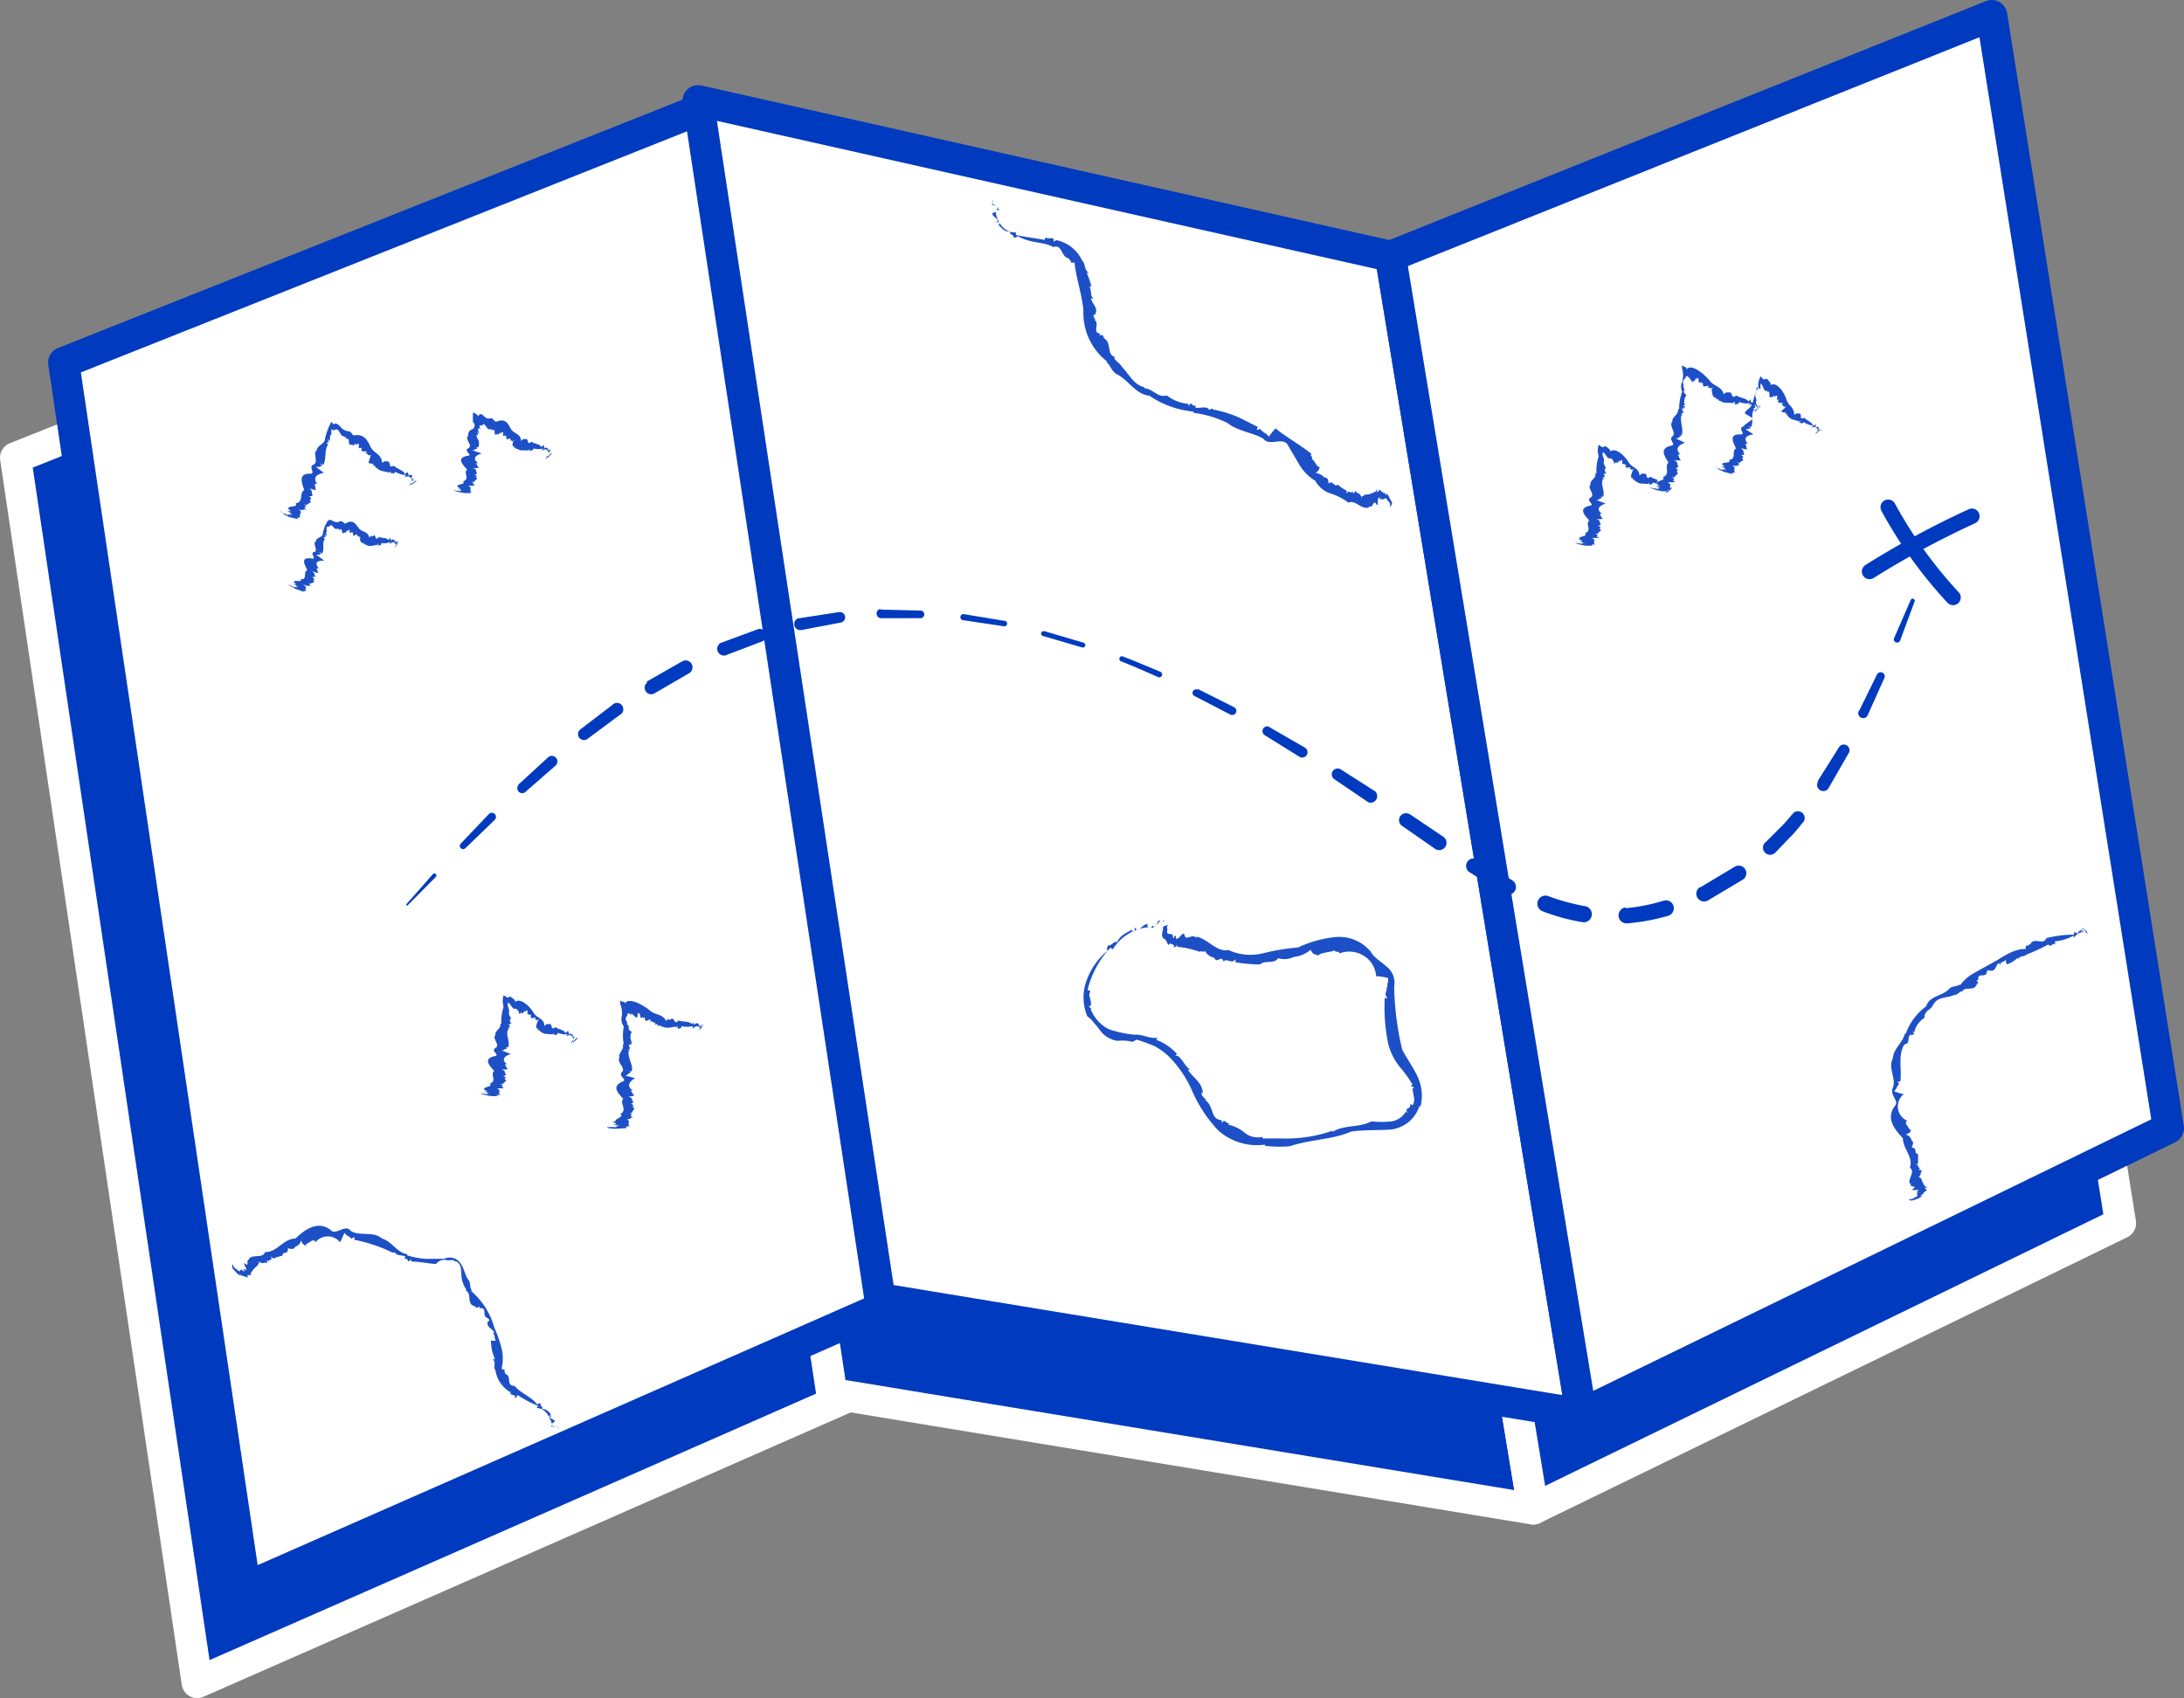 <svg xmlns="http://www.w3.org/2000/svg" viewBox="0 0 106.68 82.96"><rect x="0" y="0" width="106.68" height="82.96" fill="#808080" stroke="none"/><defs><style>.cls-1,.cls-6{fill:#003abf;}.cls-1{stroke:#fff;}.cls-1,.cls-2,.cls-3,.cls-7{stroke-linecap:round;stroke-linejoin:round;}.cls-1,.cls-2{stroke-width:1.52px;}.cls-2,.cls-3,.cls-5{fill:#fff;}.cls-2,.cls-3,.cls-7{stroke:#003abf;}.cls-4{fill:#1d50c6;}.cls-7{fill:none;stroke-width:0.75px;}</style></defs><title>carte</title><g id="Calque_2" data-name="Calque 2"><g id="Calque_2-2" data-name="Calque 2"><polygon class="cls-1" points="0.76 22.36 32.36 9.79 41.24 68.31 9.63 82.2 0.76 22.36"/><polygon class="cls-1" points="31.75 9.56 65.58 17.16 74.89 73.72 40.63 68.08 31.75 9.56"/><polygon class="cls-1" points="65.58 17.16 94.94 5.41 103.58 59.76 74.89 73.72 65.58 17.16"/><polygon class="cls-2" points="3.11 17.71 34.71 5.14 43.58 63.66 11.98 77.56 3.11 17.71"/><polygon class="cls-2" points="34.1 4.92 67.92 12.52 77.24 69.08 42.98 63.44 34.1 4.92"/><polygon class="cls-2" points="67.92 12.52 97.29 0.76 105.92 55.12 77.24 69.08 67.92 12.52"/><path class="cls-3" d="M20,23.52"/><polygon class="cls-4" points="20.31 23.52 20.33 23.49 20.25 23.56 20.31 23.52"/><path class="cls-4" d="M20.1,23.64l0,.05.23-.19C20.38,23.37,20,23.74,20.1,23.64Z"/><path class="cls-4" d="M20.11,23.61c0-.06-.07,0-.1.07S20,23.73,20.11,23.61Z"/><path class="cls-4" d="M18.88,22.6h0Z"/><path class="cls-4" d="M18.25,22.68l-.08.08c.19-.1.12.11.24.1l0,0c.13.17.39.16.6.23l0,0s.09-.07.09-.05l0,0c-.09.17.17,0,.1.12a.36.36,0,0,0,.11-.11,1.15,1.15,0,0,0,.52.16.51.51,0,0,1-.09.11c.3-.13.33.06.41.19.06-.05,0-.07.11-.12s-.19.09-.13,0l.05-.05c0-.06-.13.14-.09,0s.07-.07.07-.08-.07-.12-.24,0c.1-.13,0-.05,0-.18-.06,0-.06,0-.13.09-.11-.22-.39-.25-.55-.42-.29.16-.14-.2-.3-.21l0,0c-.08,0-.15,0-.16,0l-.12.07c0-.41-.4-.47-.55-.76s-.28-.67-.81-.58l0,0c-.12,0-.09-.15-.25-.2l0,0a.56.56,0,0,1-.42-.22c-.11-.11-.25-.23-.32-.11l-.13-.13a3.35,3.35,0,0,0-.3.8l0,0c0,.3-.39.33-.4.58-.23.14.11.59-.17.71s.16.46-.18.44c-.56,0-.4.42-.27.8-.27.15,0,.58-.42.65.15.21-.36.1-.36.25l.07,0c-.23-.06.25.24-.08.11h0c-.17-.06.35.24.15.16l.08,0s-.09,0-.13,0,.14.08.09.07c-.32-.16,0,.1-.33-.08,0,0-.15,0-.21-.12s0,0,.11.12a2.16,2.16,0,0,0,.43.21l-.12-.07.15.06s.21.05.29.06h0c-.13-.09,0-.07,0-.08l.07,0c.14.06-.25-.18,0,0a.42.42,0,0,1,.06-.27c-.08-.06,0-.06-.14-.13.21.08.29,0,.29,0l0,0c.28.09-.21-.17.12-.06-.22-.12.11,0-.14-.19l.14.06c0-.07.16-.11.21-.17-.17-.15.15-.09-.09-.27.08,0,.22,0,.14-.12l0,0c0-.07,0-.15-.11-.28a.56.56,0,0,0,.32.08c-.1-.1,0-.16-.1-.28.12.05,0-.08.15,0-.25-.34,0-.49.32-.55h0l-.39-.29,0,0s.17,0,.16,0l.05,0c-.06-.07.17,0,.06-.1l0,0-.05-.06c.06,0,.14.07.12.08.2-.26.05-.71.25-1l0,0-.07-.11.05,0c.12,0,0-.12,0-.16l.1.09c-.11-.16.17.16-.07-.16l.09.11c0-.17,0-.28.07-.26a1.46,1.46,0,0,1,0-.25c0-.1.11.16.18-.05v.08c.16-.17.24.24.36.28s.13.05.2.1l-.05.06c.31-.14,0,.4.36.24l-.08.08c.13-.11,0,.1.21-.12l0,.08c.33-.22,0,.25.27.14l-.05,0c.06,0,.11,0,.09,0l0,0c-.11.27.17.12.24.19l-.1.09c.14-.08.11.09.21.08l0,0,.08,0L18,22.6C18.05,22.66,18.18,22.63,18.25,22.68Z"/><path class="cls-4" d="M19,23.15h0S19,23.15,19,23.15Z"/><path class="cls-4" d="M14.56,25.31h0Z"/><polygon class="cls-4" points="26.93 22.17 26.95 22.14 26.88 22.22 26.93 22.17"/><path class="cls-4" d="M26.74,22.33l0,.06.2-.22C27,22,26.69,22.42,26.74,22.33Z"/><path class="cls-4" d="M26.75,22.3c0-.07-.06,0-.09.08S26.67,22.42,26.75,22.3Z"/><path class="cls-4" d="M25.68,21.63h0Z"/><path class="cls-4" d="M25.14,21.83l-.07.09c.16-.13.11.08.21,0l0,0c.11.13.34.06.52.09l0,0s.08-.08.08-.07l0,0c-.08.17.15,0,.09.09a.45.45,0,0,0,.1-.12.84.84,0,0,0,.45,0l-.07.12c.26-.18.29,0,.36.09a1.31,1.31,0,0,1,.09-.13c0-.1-.16.12-.11,0l0-.06c0-.05-.11.15-.08.06a.69.69,0,0,1,.06-.08c-.06,0-.07-.09-.21,0,.08-.14,0,0,0-.18,0,0,0,0-.12.11-.1-.17-.34-.15-.48-.26-.25.21-.12-.16-.27-.13l0,0c-.07,0-.13,0-.14,0l-.1.09c0-.36-.35-.34-.49-.58s-.25-.55-.71-.36l0,0c-.12,0-.16-.17-.27-.17v0c-.15.05-.24,0-.34-.1s-.22-.16-.26,0a2,2,0,0,0-.27-.19,3,3,0,0,0,0,.55l0-.07A.22.22,0,0,1,23,21a.3.3,0,0,0-.13.28c-.19.21.26.47,0,.62s.29.34-.05.37c-.52.11-.26.39,0,.67-.21.16.17.46-.21.58.2.14-.32.13-.27.25h.08c-.24,0,.3.15,0,.1h0c-.18,0,.4.14.19.1l.09,0s-.1,0-.14,0,.16,0,.1,0c-.35-.08.06.07-.33,0,0,0-.16,0-.23-.06s0,0,.14.08a2.71,2.71,0,0,0,.47.1l-.13,0,.16,0s.21,0,.3,0h0c-.15-.05-.05-.05,0-.06H23c.15,0-.29-.1,0,0a.28.28,0,0,1,0-.22c-.1,0,0-.05-.17-.08.22,0,.29,0,.28,0h0c.29,0-.25-.1.1-.06-.24-.06.09,0-.19-.13l.15,0c0-.06.12-.12.15-.17-.2-.09.12-.09-.16-.2.07,0,.2,0,.1-.12h0c0-.06,0-.13-.18-.2a.67.67,0,0,0,.33,0c-.12-.06-.07-.13-.17-.21.13,0,0-.06.14,0-.33-.23-.16-.39.15-.49h0L23.06,22h0s.16,0,.13-.06l.06,0c-.08,0,.16,0,0-.09h.05l-.07,0c.06,0,.16,0,.13,0a.5.5,0,0,0,0-.38c-.06-.06-.1-.18-.07-.23l.05.05-.09-.12.05.06c.1.07,0-.13,0-.15l.1.14c-.13-.23.18.25-.09-.21l.09.16c-.06-.15-.06-.25,0-.26l.06.08c-.1-.47.08,0,.1-.29v.09c.09-.21.22.17.31.18s.1,0,.15,0l0,.07c.27-.19,0,.36.31.14l-.07.09c.11-.13,0,.09.18-.16l0,.08c.28-.27,0,.23.23.07l0,.05c.05,0,.1,0,.08,0l0,0c-.09.27.15.07.21.13l-.08.1c.12-.1.1.06.18,0l0,0,.07-.06-.07.1C25,21.85,25.07,21.8,25.14,21.83Z"/><path class="cls-4" d="M25.78,22.1h0Z"/><path class="cls-4" d="M23,24.1h0Z"/><polygon class="cls-4" points="19.45 26.5 19.47 26.46 19.42 26.55 19.45 26.5"/><path class="cls-4" d="M19.3,26.69l0,.06.16-.25C19.49,26.34,19.27,26.79,19.3,26.69Z"/><path class="cls-4" d="M19.31,26.65c0-.07,0,.06-.07.1S19.25,26.79,19.31,26.65Z"/><path class="cls-4" d="M18.25,26.23h0Z"/><path class="cls-4" d="M17.78,26.53l-.05.1c.13-.15.11.05.2,0l0,0c.12.1.32,0,.49,0l0,0s.06-.09.06-.08l0,.05c-.05.18.13-.07.09.07a.5.5,0,0,0,.07-.14.75.75,0,0,0,.42-.05.71.71,0,0,1-.05.13c.22-.23.26-.07.34,0a1.45,1.45,0,0,1,.07-.15c0-.1-.14.15-.1,0l0-.07c0-.05-.09.17-.06.07a.76.76,0,0,1,0-.09c-.06,0-.07-.07-.19.07.06-.15,0,0,0-.18a.54.54,0,0,0-.09.13c-.11-.15-.33-.08-.47-.16-.21.25-.13-.13-.26-.07v0c-.06.06-.12.07-.13,0l-.08.11c-.08-.34-.36-.26-.51-.46s-.29-.48-.69-.21a.16.16,0,0,1,0-.05c-.09,0-.09-.1-.22-.09v0a.32.32,0,0,1-.34,0c-.1-.05-.22-.11-.26,0L16,25.46a1.73,1.73,0,0,0-.23.59l0,0c0,.23-.34.19-.33.39-.21.08.14.48-.1.53s.19.38-.14.31c-.52-.06-.34.26-.19.58-.24.08.05.46-.34.44.15.18-.33,0-.32.14l.07,0c-.22-.09.25.23-.07.07h0c-.16-.07.35.24.16.15l.08,0s-.09,0-.13,0,.14.08.09.07c-.32-.17,0,.09-.31-.11,0,0-.15-.06-.21-.13s0,0,.11.11a3,3,0,0,0,.42.23l-.11-.07.15.07s.2.07.28.1h0c-.13-.09,0-.06,0-.06l.07,0c.14.07-.25-.18,0,0a.24.24,0,0,1,0-.2c-.08-.06,0,0-.14-.12.2.09.27.08.28.06l0,0c.27.11-.21-.17.11,0-.21-.13.1,0-.15-.17l.13.07s.14-.06.18-.1c-.17-.14.14,0-.11-.22.07,0,.2,0,.12-.07l0,0c0-.05,0-.11-.12-.23a.73.73,0,0,0,.31.11c-.1-.09,0-.13-.12-.23.12.06,0-.06.14,0-.26-.3-.06-.39.26-.38h0l-.39-.29,0,0s.16,0,.14,0l.05,0c-.06-.06.16,0,0-.07l0,0-.05-.05c.06,0,.14.08.12.08.17-.17,0-.54.16-.73l0,0-.07-.09.05,0c.13,0,0-.1,0-.13l.1.08c-.12-.14.18.14-.08-.13l.09.1c-.06-.13,0-.21,0-.19a.82.82,0,0,1,0-.23c0-.05.1.1.13-.09v.08c.1-.21.22.12.31.11s.11,0,.16,0l0,.07c.22-.24.07.34.3.07l-.05.1c.09-.15,0,.08.15-.19l0,.09c.23-.32,0,.22.22,0l0,.06s.09-.07.07,0l0,0c-.05.28.15,0,.21.08l-.06.11c.1-.12.1,0,.17,0l0,.05.06-.07-.05.11C17.62,26.59,17.72,26.51,17.78,26.53Z"/><path class="cls-4" d="M18.39,26.67h0S18.39,26.67,18.39,26.67Z"/><path class="cls-4" d="M14.78,28.92h0Z"/><polyline class="cls-5" points="23.75 53.53 24.76 49.02 27.76 51.27"/><polygon class="cls-4" points="28.16 50.74 28.18 50.71 28.11 50.78 28.16 50.74"/><path class="cls-4" d="M28,50.88l0,.06.21-.21C28.23,50.58,27.91,51,28,50.88Z"/><path class="cls-4" d="M28,50.85c0-.06-.06,0-.09.08S27.89,51,28,50.85Z"/><path class="cls-4" d="M26.86,50.1h0Z"/><path class="cls-4" d="M26.29,50.26l-.07.09c.17-.12.11.09.22.06l0,0c.12.14.36.09.55.13l0,0s.08-.08.08-.06l0,0c-.08.17.16,0,.09.1a.42.42,0,0,0,.1-.12.92.92,0,0,0,.47.07l-.08.11c.27-.17.3,0,.37.12.05-.06,0-.07.1-.13s-.17.11-.12,0l0-.06c0-.05-.12.15-.08.06a.65.65,0,0,1,.06-.08c-.06,0-.07-.1-.22,0,.09-.14,0,0,0-.18-.05,0-.05,0-.12.11-.1-.18-.35-.18-.51-.3-.26.2-.13-.17-.28-.15l0,0c-.08,0-.14,0-.15,0l-.11.09c0-.37-.37-.38-.51-.62a1.77,1.77,0,0,0-.35-.42c-.18-.15-.41-.27-.57-.13,0,0,0-.06,0-.07s-.2-.21-.28-.19v0c-.07.11-.17,0-.28-.07a.92.92,0,0,0,0,.56,2.27,2.27,0,0,0-.11.84l-.06,0c.08.23-.28.33-.23.55-.18.16.26.48,0,.63s.28.36-.06.4c-.52.13-.27.42,0,.72-.22.18.17.49-.22.62.2.15-.32.15-.28.27h.08c-.24,0,.3.16,0,.11h0c-.18,0,.4.14.19.11l.09,0s-.1,0-.14,0,.16,0,.1,0c-.35-.08.06.08-.33,0,0,0-.16,0-.23-.06s0,0,.14.08a2.53,2.53,0,0,0,.47.1l-.13,0,.16,0s.21,0,.3,0h0c-.15-.05-.05-.05,0-.06h.07c.15,0-.29-.1,0,0a.31.31,0,0,1,0-.24c-.1,0,0-.06-.17-.08.22,0,.29,0,.28,0h0c.29,0-.25-.11.1-.07-.24-.06.09-.05-.19-.14l.15,0c0-.07.13-.12.15-.18-.2-.1.12-.1-.16-.21.07,0,.21-.05.1-.13h0c0-.06,0-.13-.18-.21a.63.63,0,0,0,.33,0c-.12-.07-.07-.13-.17-.22.13,0,0-.06.14,0-.33-.24-.16-.41.16-.52h0l-.45-.17h0s.16,0,.14-.07l.06,0c-.08,0,.16,0,0-.09h.05l-.06,0c.06,0,.16,0,.13,0,.12-.25-.14-.6,0-.87l.06,0-.09-.08.06,0c.12,0,0-.16,0-.18l.12,0c-.16-.09.22.07-.12-.1l.12.06c-.1-.11-.07-.22,0-.22-.24-.44,0-.16-.16-.63l0,.1a.94.94,0,0,1,0-.26c.08,0,.22.29.29.3s.07,0,.12,0v.1c0-.17.09,0,.12.06s0,.18.14,0l0,.1c.08-.15,0,.09.15-.18l0,.09c.28-.28,0,.23.24.09l0,.05c.05,0,.1,0,.08,0l0,0c-.1.27.16.08.22.14l-.09.1c.13-.1.1.06.19,0l0,0,.07-.05-.07.1C26.11,50.28,26.23,50.23,26.29,50.26Z"/><path class="cls-4" d="M27,50.59h0Z"/><path class="cls-4" d="M24.32,53.56h0Z"/><polyline class="cls-5" points="77.24 26.64 78.25 22.14 81.25 24.39"/><polygon class="cls-4" points="81.65 23.85 81.67 23.82 81.6 23.89 81.65 23.85"/><path class="cls-4" d="M81.45,24l0,.06.21-.21C81.71,23.69,81.4,24.09,81.45,24Z"/><path class="cls-4" d="M81.46,24c0-.06-.06,0-.09.08S81.38,24.09,81.46,24Z"/><path class="cls-4" d="M80.34,23.21h0Z"/><path class="cls-4" d="M79.78,23.37l-.07.09c.17-.12.11.09.22.06l0,0c.12.14.36.09.55.13l0,0s.08-.08.08-.06l0,0c-.08.17.16,0,.09.1a.42.42,0,0,0,.1-.12.92.92,0,0,0,.47.07l-.08.11c.27-.17.3,0,.37.12.05-.06,0-.07.1-.13s-.17.11-.12,0l0-.06c0-.05-.12.15-.08.06a.65.65,0,0,1,.06-.08c-.06,0-.07-.1-.22,0,.09-.14,0,0,0-.18-.05,0-.05,0-.12.11-.1-.18-.35-.18-.51-.3-.26.2-.13-.17-.28-.15l0,0c-.08,0-.14,0-.15,0l-.11.09c0-.37-.37-.38-.51-.62a1.78,1.78,0,0,0-.35-.42c-.18-.15-.41-.27-.57-.13,0,0,0-.06,0-.07s-.2-.21-.28-.19v0c-.07.11-.17,0-.28-.07a.92.92,0,0,0,0,.56,2.27,2.27,0,0,0-.11.84l-.06,0c.08.23-.28.33-.23.55-.18.16.26.48,0,.63s.28.36-.06.4c-.52.13-.27.42,0,.72-.22.18.17.49-.22.62.2.15-.32.15-.28.27h.08c-.24,0,.3.16,0,.11h0c-.18,0,.4.14.19.11l.08,0s-.1,0-.14,0,.16,0,.1,0c-.35-.08.06.08-.33,0,0,0-.16,0-.23-.06s0,0,.14.08a2.54,2.54,0,0,0,.47.1l-.13,0,.16,0s.21,0,.3,0h0c-.15-.05-.05-.05,0-.06h.07c.15,0-.29-.1,0,0a.31.31,0,0,1,0-.24c-.1,0,0-.06-.17-.08.22,0,.29,0,.28,0h0c.29,0-.25-.11.1-.07-.24-.06.09-.05-.19-.14l.15,0c0-.07.13-.12.15-.18-.2-.1.12-.1-.16-.21.07,0,.21-.05.1-.13h0c0-.06,0-.13-.18-.21a.63.63,0,0,0,.33,0c-.12-.07-.07-.13-.17-.22.13,0,0-.06.14,0-.33-.24-.16-.41.16-.52h0l-.45-.17h0s.16,0,.14-.07l.06,0c-.08,0,.16,0,0-.09h.05l-.06,0c.06,0,.16,0,.13,0,.12-.25-.14-.6,0-.87l.06,0-.09-.08.06,0c.12,0,0-.16,0-.18l.12,0c-.16-.09.22.07-.12-.1l.12.06c-.1-.11-.07-.22,0-.22-.24-.44,0-.16-.16-.63l0,.1a.94.94,0,0,1,0-.26c.08,0,.22.29.29.3s.07,0,.12,0v.1c0-.17.09,0,.12.06s0,.18.14,0l0,.1c.08-.15,0,.09.15-.18l0,.09c.28-.28,0,.23.24.09l0,.05c.05,0,.1,0,.08,0l0,0c-.1.27.16.08.22.14l-.09.1c.13-.1.1.06.19,0l0,0,.07-.05-.07.1C79.59,23.39,79.71,23.34,79.78,23.37Z"/><path class="cls-4" d="M80.44,23.7h0Z"/><path class="cls-4" d="M77.81,26.67h0Z"/><polyline class="cls-5" points="84.1 22.85 86.02 18.65 88.49 21.47"/><polygon class="cls-4" points="88.99 21.03 89.02 21 88.93 21.07 88.99 21.03"/><path class="cls-4" d="M88.78,21.13l0,0L89,21C89.09,20.89,88.7,21.22,88.78,21.13Z"/><path class="cls-4" d="M88.79,21.1c0-.06-.07,0-.1.06S88.68,21.21,88.79,21.1Z"/><path class="cls-4" d="M87.85,20.13h0Z"/><path class="cls-4" d="M87.26,20.18l-.09.07c.19-.08.09.11.2.1l0,0c.08.16.33.16.51.24l0,0s.09-.06.09,0l-.05,0c-.11.15.16,0,.07.12a.42.42,0,0,0,.12-.09.92.92,0,0,0,.45.17l-.1.1c.3-.11.3.07.34.19.06,0,.05-.06.12-.11s-.19.07-.11,0l.06,0c0-.05-.15.12-.09,0a.64.64,0,0,1,.08-.07c-.06,0,0-.11-.22,0,.12-.12,0,0,.07-.17a.46.46,0,0,0-.14.08c-.06-.2-.31-.25-.43-.4-.3.14-.09-.19-.24-.21l0,0c-.08,0-.14,0-.14,0l-.12.06c0-.37-.28-.44-.37-.72a1.77,1.77,0,0,0-.25-.49c-.15-.19-.35-.35-.53-.24,0,0,0-.06,0-.07s-.15-.25-.23-.24v0c-.09.09-.17,0-.26-.12a.92.92,0,0,0-.11.55,2.27,2.27,0,0,0-.28.8l-.05,0c0,.25-.34.27-.33.49-.21.12.16.52-.1.62s.2.41-.14.38c-.54,0-.35.36-.19.69-.25.13.06.51-.35.56.16.19-.34.08-.33.21l.07,0c-.23-.06.26.22-.07.1h0c-.17-.05.36.22.16.14l.08,0s-.09,0-.13,0,.14.07.09.06c-.33-.15,0,.09-.32-.08,0,0-.15,0-.22-.11s0,0,.12.11a2.54,2.54,0,0,0,.44.2l-.12-.06.16.06s.21.05.29.06h0c-.14-.08,0-.06,0-.07l.07,0c.14.06-.26-.16,0,0a.31.31,0,0,1,0-.24c-.09-.05,0-.05-.15-.12.21.07.29,0,.29,0l0,0c.28.08-.22-.16.11,0-.22-.11.1,0-.15-.17l.14.06c0-.06.15-.1.18-.15-.18-.14.14-.07-.11-.24.07,0,.21,0,.12-.1l0,0c0-.06,0-.13-.13-.25a.63.63,0,0,0,.32.07c-.11-.09,0-.14-.12-.25.12,0,0-.07.15,0-.27-.3-.07-.43.26-.48h0l-.4-.26,0,0s.17,0,.15,0l.05,0c-.07-.06.17,0,0-.09l0,0-.06-.05c.06,0,.14.07.12.07.17-.22,0-.62.15-.86l.05,0-.08-.09.05,0c.13,0,0-.17,0-.18l.11.07c-.14-.12.2.11-.09-.12l.1.08c-.07-.13,0-.23,0-.22-.14-.48,0-.15,0-.65L86,19a.94.94,0,0,1,0-.26c.07,0,.16.33.22.35s.07,0,.11,0l0,.1c.07-.15.1,0,.1.09s0,.19.12.08l-.07.09c.11-.13,0,.09.18-.15l0,.09c.33-.21,0,.23.21.13l-.06,0c.06,0,.11,0,.08,0l0,0c-.15.24.14.11.19.19l-.1.08c.14-.07.09.08.18.08l0,0,.08,0L87,20.1C87.08,20.16,87.2,20.14,87.26,20.18Z"/><path class="cls-4" d="M87.85,20.64h0Z"/><path class="cls-4" d="M84.66,23h0Z"/><polyline class="cls-5" points="30.04 55.13 30.46 49.36 34.1 50.7"/><polygon class="cls-4" points="34.33 50.08 34.34 50.04 34.29 50.13 34.33 50.08"/><path class="cls-4" d="M34.17,50.27l0,.07.15-.26C34.34,49.91,34.15,50.38,34.17,50.27Z"/><path class="cls-4" d="M34.17,50.23c0-.07,0,.06-.07.1S34.12,50.38,34.17,50.23Z"/><path class="cls-4" d="M32.68,49.76h0Z"/><path class="cls-4" d="M32.14,50.06l0,.1c.14-.16.15.06.26,0l0,0c.18.11.42,0,.64,0l0,.05s.06-.1.06-.08a.17.17,0,0,1,0,.06c0,.19.16-.07.13.08a.37.37,0,0,0,.06-.14,1.13,1.13,0,0,0,.54,0,.52.52,0,0,1,0,.13c.23-.23.33-.07.44,0,0-.07,0-.08.06-.15s-.14.15-.13,0l0-.07c0-.06-.07.18-.07.07a.56.56,0,0,1,0-.1c-.07,0-.11-.08-.23.07,0-.16-.06,0,0-.18,0,.05,0,0-.09.13-.18-.16-.45-.09-.66-.18-.21.26-.2-.14-.35-.08v0c-.07.06-.14.07-.17,0l-.09.11c-.18-.36-.53-.28-.78-.5s-1.06-.72-1.24-.34c0,0,0-.06,0-.08s-.14,0-.22-.08a.34.34,0,0,0,0,.18l0,0a1.14,1.14,0,0,1,.07.6.61.61,0,0,0,.1.49,2.29,2.29,0,0,0,0,.87h-.06c.12.23-.23.42-.15.65-.16.22.33.5.12.71s.33.36,0,.47c-.5.24-.21.53.06.83-.19.24.23.53-.14.75.22.13-.3.23-.24.36H30c-.24,0,.32.13,0,.13h0c-.18,0,.41.09.2.09h.09s-.1,0-.14,0,.16,0,.11,0c-.36,0,.07.08-.33.05,0,0-.16,0-.24,0s0,.06.15.07a2.2,2.2,0,0,0,.48,0l-.13,0h.17s.21,0,.3-.05h0c-.16,0-.06-.05,0-.06h.07c.16,0-.3-.07,0,0a.4.4,0,0,1,0-.27c-.1,0,0-.07-.18-.06.22,0,.28-.07.28-.1h0c.29,0-.26-.08.09-.1-.25,0,.09-.08-.2-.12h.15c0-.08.11-.16.12-.23-.21-.07.11-.14-.19-.21.07,0,.2-.1.08-.16h0c0-.07,0-.15-.21-.21a.57.57,0,0,0,.33-.05c-.13-.05-.08-.14-.2-.22.13,0-.05-.06.14,0-.36-.22-.21-.44.08-.62h0l-.47-.12h0s.16-.06.13-.1h.06c-.08,0,.16-.06,0-.11h.05l-.07,0c.06,0,.16,0,.14,0,.09-.31-.22-.66-.15-1l.06,0-.1-.07h.06c.11-.07-.06-.17,0-.24a.48.48,0,0,0,.13,0c-.17-.07.23-.08-.13-.13h.13a.49.49,0,0,1,0-.49c-.31-.19,0-.17-.26-.41l.06,0c-.21-.32,0-.31,0-.49v0s0,0,.1,0l.06.11c0-.18.07-.06.15,0s.12.18.16,0v.12c0-.18.06.09,0-.23l0,.1c0-.19.11-.12.14,0s0,.17.14.07l0,.06s.1-.07.09,0l0,0c0,.29.2,0,.29.09l-.06.12c.1-.13.13,0,.22,0l0,.06.06-.07,0,.12C31.95,50.12,32.06,50,32.14,50.06Z"/><path class="cls-4" d="M33,50.22h0S33,50.23,33,50.22Z"/><path class="cls-4" d="M30.61,55.07h0Z"/><polyline class="cls-5" points="80.81 24.02 82.32 18.43 85.64 20.45"/><polygon class="cls-4" points="85.99 19.88 86 19.84 85.94 19.92 85.99 19.88"/><path class="cls-4" d="M85.8,20l0,.06.19-.23C86,19.71,85.75,20.14,85.8,20Z"/><path class="cls-4" d="M85.8,20c0-.07-.06,0-.09.09S85.73,20.13,85.8,20Z"/><path class="cls-4" d="M84.43,19.25h0Z"/><path class="cls-4" d="M83.84,19.44l-.06.09c.17-.13.14.09.25.05l0,0c.15.14.41.08.63.11l0,0s.07-.08.08-.07l0,.05c-.06.18.17,0,.12.1a.37.37,0,0,0,.09-.13,1.12,1.12,0,0,0,.54.06.52.52,0,0,1-.07.12c.27-.18.33,0,.43.11,0-.06,0-.08.08-.14s-.17.12-.13,0l0-.06c0-.06-.1.16-.08.06a.56.56,0,0,1,.05-.09c-.07,0-.09-.1-.24,0,.07-.15-.06,0,0-.19,0,0-.05,0-.11.11-.15-.19-.42-.17-.61-.3-.26.22-.17-.17-.33-.15l0,0c-.08,0-.15,0-.17,0l-.11.09c-.11-.39-.47-.38-.67-.64s-.9-.91-1.15-.57c0,0,0-.07,0-.08s-.13-.06-.21-.12a.34.34,0,0,0,0,.18l0,0a1.14,1.14,0,0,1,0,.61.61.61,0,0,0,0,.5,2.29,2.29,0,0,0-.15.85l-.06,0c.07.25-.31.37-.27.61-.2.18.22.55,0,.72s.25.41-.09.46c-.54.14-.31.48-.1.82-.23.2.13.56-.28.71.19.17-.33.16-.3.31l.08,0c-.24,0,.29.19-.05.12h0c-.18,0,.39.17.18.12l.08,0s-.1,0-.14,0,.15,0,.1,0c-.35-.09.06.09-.34,0,0,0-.16,0-.23-.07s0,.05.13.09a2.19,2.19,0,0,0,.47.12l-.13,0,.16,0s.22,0,.3,0h0c-.15-.06-.05-.06,0-.07h.07c.15,0-.28-.12,0,0a.4.4,0,0,1,0-.27c-.09,0,0-.06-.17-.1.22,0,.29,0,.29,0l0,0c.29,0-.24-.13.11-.08-.24-.07.1-.06-.18-.16l.15,0c0-.08.14-.14.17-.21-.19-.11.13-.11-.14-.24.07,0,.21-.06.11-.15l0,0c0-.07,0-.15-.16-.25a.57.57,0,0,0,.33,0c-.12-.08-.06-.15-.16-.25.13,0,0-.07.15,0-.31-.28-.12-.47.2-.59h0l-.44-.21,0,0s.17,0,.14-.07l.06,0c-.07-.06.17,0,0-.11h0l-.06,0c.06,0,.15,0,.13.05.14-.29-.09-.69,0-1l.06,0-.09-.09.06,0c.13,0,0-.18,0-.25a.48.48,0,0,0,.12,0c-.15-.1.24,0-.1-.15l.12,0a.49.49,0,0,1,.08-.49c-.27-.24,0-.17-.18-.45l.05,0c-.14-.35.1-.3.1-.48h0s.05,0,.1,0l0,.12c0-.19.08,0,.14.06s.09.2.15,0l0,.12c0-.18,0,.1.09-.22v.11c.08-.18.13-.1.14,0s0,.17.13.09l0,.06c.05,0,.11,0,.09,0l0,0c-.06.29.19.08.27.14l-.08.1c.12-.1.12.06.22,0l0,0,.07-.06-.06.11C83.64,19.46,83.76,19.41,83.84,19.44Z"/><path class="cls-4" d="M84.63,19.76h0S84.63,19.76,84.63,19.76Z"/><path class="cls-4" d="M81.38,24.06h0Z"/><polygon class="cls-4" points="48.48 9.8 48.45 9.82 48.55 9.88 48.48 9.8"/><path class="cls-4" d="M48.72,10.13l.07,0a1.52,1.52,0,0,1-.31-.18C48.31,10,48.83,10.08,48.72,10.13Z"/><path class="cls-4" d="M48.7,10.19c-.05.09.09.08.14.09C48.73,10.28,48.85,10.15,48.7,10.19Z"/><path class="cls-4" d="M52.21,12.6h0Z"/><path class="cls-4" d="M53.08,13.33l.11,0c-.25-.14-.15-.43-.33-.6h0a1.8,1.8,0,0,0-1.27-1l0,0s-.1.08-.12.06a.07.07,0,0,1,0-.05c0-.22-.35,0-.37-.16,0,0-.07.08-.07.14-.42-.08-.86-.12-1.4-.24a.18.18,0,0,1,0-.13c-.52.05-.9-.42-1-1-.08,0-.06.08-.16.05,0,.23.3.23.26.43l-.07,0c0,.12.17-.09.16.06s-.08.05-.07.07c.17.17.32.39.59.35-.05.17.19.13.18.3.08,0,.12,0,.19-.08.64.38,1.29.27,1.74.54.38-.14.4.35.62.5l0,0a.34.34,0,0,1,.25.26l.17,0c.07.78.36,1.51.43,2.35a3,3,0,0,0,1.17,2.49s0,0-.06,0c.21.18.27.46.5.6l0,0c.6.29.94,1,1.61,1.06a4.58,4.58,0,0,0,2.16.78v.06a5.26,5.26,0,0,1,1.67.5c.44.38,1.22.46,1.74.76.29.41,1-.13,1.21.34l.53.9a2.24,2.24,0,0,0,.8.82,1.29,1.29,0,0,0,.75.62,2.93,2.93,0,0,1,.87.45c.32-.17.63.36,1,.23l0-.08c.18.22.21-.38.37-.06v0c.13.15,0-.45.12-.26l0-.09c.06-.05,0,.09.11.1s-.05-.15,0-.12c.16.33.13-.16.33.2,0,0,.15.1.09.23s.18-.07.08-.21-.13-.32-.27-.4l.05.12a.78.78,0,0,1-.11-.13c-.09,0-.2-.13-.28-.18h0c0,.16-.07.1-.11.09l0-.06c-.07-.14,0,.32-.05.06a1,1,0,0,1-.56.17c0,.1-.16,0-.11.19-.06-.22-.2-.29-.26-.28s0,0,0,0c-.07-.29-.16.25-.21-.11-.07.25-.15-.12-.28.15a.44.44,0,0,1,0-.15,1.92,1.92,0,0,1-.43-.29c-.23.13-.19-.23-.46-.06,0-.12,0-.29-.21-.3l0,0a.62.62,0,0,0-.42-.21c.23-.18.15-.19.21-.29-.16,0-.21-.26-.4-.41.11-.08-.13-.14,0-.23-.62-.49-1.27-.84-1.76-1.25h0c-.1.08-.24.29-.34.4s0,0,0,0-.14-.2-.24-.19a.1.1,0,0,1,0-.06c-.11.06-.12-.2-.26-.09v0l-.08,0c0-.06.06-.15.08-.12-.28-.13-.63-.33-1.08-.53A6.38,6.38,0,0,0,59.23,20l0-.05-.19.08a.11.11,0,0,1,0-.06c-.2-.14-.45,0-.65-.06,0,0,0-.09,0-.12-.18.14-.17-.27-.33.06a.25.25,0,0,1,0-.12A1.94,1.94,0,0,1,57,19.32c-.47.13-.66-.33-1.1-.35l0-.05c-.53-.12-.76-.66-1.1-1-.1-.18-.26-.24-.38-.42l.06-.05c-.47-.13-.14-.76-.6-.94l.11,0c-.18,0,0-.23-.29-.1l.06-.09c-.46-.11,0-.49-.31-.71h.07c-.07-.07-.14-.15-.09-.23h.05c.21-.31-.14-.53-.19-.8h.13c-.18-.1-.09-.37-.19-.52h.06l-.1-.07.12,0A3.57,3.57,0,0,0,53.08,13.33Z"/><path class="cls-4" d="M51.6,11.69h0S51.61,11.69,51.6,11.69Z"/><path class="cls-4" d="M67.43,24h0S67.44,24,67.43,24Z"/><polygon class="cls-4" points="27.28 69.82 27.31 69.8 27.2 69.8 27.28 69.82"/><path class="cls-4" d="M27,69.7l-.06,0h.32C27.38,69.63,26.89,69.78,27,69.7Z"/><path class="cls-4" d="M27,69.66c0-.07-.09,0-.14,0C27,69.6,26.86,69.73,27,69.66Z"/><path class="cls-4" d="M24.76,67.16h0Z"/><path class="cls-4" d="M24.17,66.41h-.11c.21.15,0,.36.14.53h0A1.49,1.49,0,0,0,24.91,68l-.05,0S25,68,25,68a.09.09,0,0,1-.06,0c-.07.2.27.11.22.25s.09,0,.12-.1a5.33,5.33,0,0,0,1,.53.23.23,0,0,1-.08.11c.44,0,.63.39.75.75.08,0,.06-.07.15-.08,0-.16-.27-.11-.22-.27l.07,0c0-.1-.17.09-.13,0s.08,0,.08-.07-.2-.31-.43-.28c.09-.14-.12-.12-.05-.28-.07,0-.09,0-.18.05-.34-.42-.84-.56-1.1-.9-.39,0-.2-.38-.35-.53h0a.22.22,0,0,1-.14-.25l-.15-.06a2.14,2.14,0,0,0,0-1,6.23,6.23,0,0,0-.35-1A3.64,3.64,0,0,0,23,63.06s0,0,.06,0c-.13-.16-.06-.34-.16-.51h0c-.2-.23-.19-.53-.42-.85a.63.63,0,0,0-.79-.2c-.31,0-.6,0-.9,0a4,4,0,0,1-.9-.17l0-.06c-.5-.07-.74-.62-1.23-.76-.41-.38-1.09-.1-1.52-.37-.28-.38-.75.26-1-.06-.63-.47-1.27,0-1.71.43-.6,0-.87.67-1.49.66-.08.32-.6.09-.79.33l.06.05c-.24-.11,0,.4-.24.18v0c-.17-.09.2.39,0,.26l.06.07c0,.06-.07-.07-.13-.06s.11.12,0,.11c-.26-.25-.06.17-.35-.11,0,0-.15-.07-.16-.19s-.11.08,0,.19.21.27.36.32l-.09-.1.14.1c.07,0,.22.08.32.09h0c-.08-.14,0-.11.06-.12l.06,0c.12.1-.14-.28,0-.07a1.35,1.35,0,0,1,.36-.41c0-.09.12-.08,0-.21.18.15.32.11.35.07s0,0,0,0c.24.17-.06-.29.22,0-.13-.21.18,0,.07-.3a.5.5,0,0,1,.09.12,3.68,3.68,0,0,1,.47-.15c0-.25.29,0,.26-.35.1,0,.28.09.34-.06v0c.12-.07.27-.13.3-.33.12.26.16.19.23.27,0-.15.23-.15.34-.3,0,.13.1-.07.14.12a.77.77,0,0,1,1.2,0h0c.06-.1.15-.33.22-.46s0,0,0,0,.12.18.2.15a.12.12,0,0,1,0,.06c.09-.07.11.18.22,0v.05l.07-.06c0,.06,0,.15-.06.13a7.37,7.37,0,0,1,1.9.63l-.05,0,.18,0,0,0c.11.18.36.11.52.2,0,0-.06.07-.05.12.19-.11.13.29.32,0a.27.27,0,0,1,0,.12c.41,0,.81.1,1.22.12a.51.51,0,0,1,.44-.2,1.11,1.11,0,0,0,.42,0l0,.06a.28.28,0,0,1,.21.07c.24.23.11.61.22.93s.13.27.2.43l-.07,0c.39.13,0,.7.51.78l-.1,0c.17-.06.05.19.29,0l0,.09c.44-.05.07.41.41.48l-.07,0c.08,0,.16.07.13.15h-.05c-.13.31.24.36.31.58l-.13,0c.18,0,.11.27.2.38H24l.1,0-.12,0C24,66.08,24.14,66.24,24.17,66.41Z"/><path class="cls-4" d="M24.92,68h0S24.92,68,24.92,68Z"/><path class="cls-4" d="M12.26,62.42h0S12.25,62.42,12.26,62.42Z"/><polygon class="cls-4" points="56.87 44.99 56.85 44.95 56.77 45.06 56.87 44.99"/><path class="cls-4" d="M56.42,45.25s0,0,0,.06a2.17,2.17,0,0,1,.24-.31C56.55,44.84,56.5,45.35,56.42,45.25Z"/><path class="cls-4" d="M56.35,45.23c-.11,0-.12.1-.13.15C56.23,45.27,56.39,45.38,56.35,45.23Z"/><path class="cls-4" d="M54.56,50.91h0Z"/><path class="cls-4" d="M56.48,50.8l.06-.1c-.4.05-.74-.18-1.12-.15l0,0a5.49,5.49,0,0,1-1.26-.27,1.83,1.83,0,0,1-.89-1l.06,0s-.13-.07-.14-.12.05,0,.07,0c.12-.2-.16-.58,0-.7a.11.11,0,0,0-.14-.08,4.58,4.58,0,0,1,1.11-2.07s.08,0,.12.08a2.28,2.28,0,0,1,1.73-1.09c0-.08-.1-.06,0-.16-.27,0-.35.31-.59.27v-.08c-.16,0,.05.19-.13.17s0-.09-.06-.09c-.28.17-.6.29-.73.62-.16-.09-.27.2-.46.16,0,.1-.09.15,0,.25a3.31,3.31,0,0,0-1,1.37,2.39,2.39,0,0,0,0,1.84,1.33,1.33,0,0,1,.33.33,2.48,2.48,0,0,1,.29.35,1.27,1.27,0,0,0,.86.52,0,0,0,0,1,0,0,2,2,0,0,1,.73.05l.2-.11a7.93,7.93,0,0,1,.88.32,3.33,3.33,0,0,1,.71.52,5.55,5.55,0,0,1,1.09,1.59,6.72,6.72,0,0,0,1.3,2,2.85,2.85,0,0,0,2.29.7s0,0,0,.06A6.24,6.24,0,0,0,63,56v0c1-.34,2.11-.32,3-.72.59-.08,1.19-.06,1.85-.09a1.66,1.66,0,0,0,1.48-1.15l.06,0a2.17,2.17,0,0,0-.18-1.51c-.23-.47-.52-.86-.72-1.26a14.23,14.23,0,0,1-.39-3.07,1,1,0,0,0-.4-1c-.28-.26-.58-.41-.74-.7a2,2,0,0,0-1.74-.72,5.61,5.61,0,0,0-1.82.51,10.24,10.24,0,0,0-1.7.28,2.57,2.57,0,0,1-1.7-.16c-.58.12-1-.55-1.57-.65v.08c-.14-.29-.54.19-.57-.18h0c-.07-.2-.35.35-.36.13l0,.08c-.13,0,0-.1-.09-.15s0,.16-.11.09c0-.36-.33,0-.29-.37.08,0-.11-.17.08-.24,0,0-.3,0-.28.13s-.12.33,0,.48l0-.13c0,.14,0,.07,0,.17.17,0,.17.23.27.32a0,0,0,0,1,0,0c.1-.15.2,0,.26,0v.08c0,.16.25-.25.14,0a4.67,4.67,0,0,1,1.12.25c.08-.08.3.1.27-.11,0,.24.32.38.44.4s0,0,0,0c.16.34.32-.19.47.2.08-.23.4.15.56-.13a.23.23,0,0,1,0,.15,8.27,8.27,0,0,0,1.2.11c.27-.24.7,0,.89-.31a1.05,1.05,0,0,0,.77-.06l0,0a1.48,1.48,0,0,0,.82-.35c.12.27.23.2.36.28.18-.16.54-.14.82-.25,0,.13.23,0,.22.15a1.35,1.35,0,0,1,1.19.11,1.27,1.27,0,0,1,.61,1h0a3,3,0,0,1,.56.08s0,0,0,0c.09.13-.06.31,0,.45a.07.07,0,0,1-.07,0c.11.12-.11.29,0,.45H67.7l.08.1c-.06,0-.16,0-.14-.06A9,9,0,0,0,67.81,51a3,3,0,0,0,.56,1.12A5.12,5.12,0,0,1,69,53H68.9l.19.17H69c0,.28.17.55,0,.83,0,0-.07-.07-.12-.05.07.27-.33.13-.11.43a.19.19,0,0,1-.09-.09,1,1,0,0,1-.68.49,4.16,4.16,0,0,1-1,0c-.62.33-1.33.15-1.91.52v-.06a6.91,6.91,0,0,1-2.49.38c-.34,0-.58,0-.93,0v-.08a1,1,0,0,1-.87-.2,1.9,1.9,0,0,0-.82-.4l.1-.07c-.18.08-.24-.27-.4,0l0-.14c-.59-.05-.35-.69-.83-1h.08c-.12-.09-.24-.2-.24-.32s0,0,.06,0c0-.51-.49-.77-.73-1.15l.14,0c-.25-.1-.38-.51-.64-.68l.06,0-.17,0,.08-.09A2.54,2.54,0,0,0,56.48,50.8Z"/><path class="cls-4" d="M53.3,49.2h0S53.31,49.21,53.3,49.2Z"/><path class="cls-4" d="M57.23,46.27l0,0S57.22,46.26,57.23,46.27Z"/><polygon class="cls-4" points="101.71 45.38 101.67 45.37 101.77 45.41 101.71 45.38"/><path class="cls-4" d="M101.9,45.51l.06,0a1.2,1.2,0,0,0-.25-.16C101.56,45.3,102,45.55,101.9,45.51Z"/><path class="cls-4" d="M101.87,45.5c-.06,0,0,.06.08.09S102,45.58,101.87,45.5Z"/><path class="cls-4" d="M99.2,46.06h0S99.2,46.05,99.2,46.06Z"/><path class="cls-4" d="M98.58,46.79l0,.1c.05-.24.29-.12.4-.25v0a11.35,11.35,0,0,0,1.08-.5v.06s0-.11,0-.11a.09.09,0,0,1,0,.06c.11.17.24-.14.31,0a.2.2,0,0,0,0-.16,2.38,2.38,0,0,0,.92-.28.31.31,0,0,1,0,.14c.19-.33.36-.27.48-.33l-.12-.11c-.07-.06.09.18,0,.08l0-.07s.09.17,0,.1a.57.57,0,0,1,0-.09c0,.05-.12,0-.17.21-.05-.16-.11,0-.17-.14,0,.07,0,.05,0,.16a5.72,5.72,0,0,0-1.35.17c-.16.35-.5,0-.73.21v0a.34.34,0,0,1-.28.17l0,.15c-.68,0-1.17.45-1.72.73l-.83.46a2.09,2.09,0,0,0-.67.6s0,0,0-.06c-.15.12-.35.07-.5.2v0c-.32.38-1,.35-1.14.87a2.84,2.84,0,0,0-1,1.34l-.05,0c-.09.44-.56.73-.58,1.21-.26.44.18,1,0,1.42s.36.64.08.92c-.42.61,0,1.12.41,1.56,0,.53.52.89.34,1.45.29.15-.12.55,0,.77l.07,0c-.19.17.38.09.07.26h0c-.15.11.43,0,.24.06l.08,0s-.09,0-.11.1.15-.05.12,0c-.33.14.12.11-.25.26,0,0-.13.11-.23.07s0,.13.18.05a1.13,1.13,0,0,0,.44-.2l-.13,0,.15-.08c0-.08.17-.16.22-.24h0c-.16,0-.09-.06-.08-.1l.07,0c.14-.07-.31,0-.06,0a1.28,1.28,0,0,1-.23-.45c-.1,0,0-.13-.21,0,.2-.11.21-.25.19-.3h0c.24-.18-.29,0,0-.22-.24.06,0-.18-.27-.14l.14-.05c0-.15,0-.35,0-.48-.24,0,0-.29-.3-.3,0-.1.13-.25,0-.33h0c-.05-.12-.1-.27-.31-.31.27-.1.2-.14.28-.21-.15-.05-.15-.23-.29-.33.13,0-.08-.09.11-.13A.76.76,0,0,1,93,53.45h0c-.11,0-.34-.09-.48-.14,0,0,0,0,0,0s.15-.14.12-.21h.06c-.08-.07.16-.13,0-.21h.05l-.07-.05c.06,0,.16,0,.14,0,.09-.54-.12-1.21.17-1.77l0,0L93.07,51l.05,0c.16-.09.06-.3.16-.42s.07.06.11.06c-.1-.18.28,0,0-.26a.35.35,0,0,1,.11.07,1.09,1.09,0,0,1,.5-.72c0-.42.37-.36.45-.72l0,.06c.19-.39.66-.3,1-.46.16,0,.23-.13.37-.19l0,.07c.12-.37.66,0,.73-.43l0,.1c-.06-.17.18,0,0-.28l.09,0c-.08-.42.38-.06.41-.4l0,.06c0-.08,0-.16.12-.13s0,0,0,0c.32.1.3-.26.47-.37l.05.12c0-.18.22-.16.29-.28l0,.06V47l.06.11C98.36,47,98.44,46.87,98.58,46.79Z"/><path class="cls-4" d="M100.14,46.2h0S100.14,46.2,100.14,46.2Z"/><path class="cls-4" d="M94,58l0,0S94,58,94,58Z"/><path class="cls-6" d="M19.83,44.2l1.32-1.5a.1.1,0,0,1,.15.13h0l-1.41,1.42a0,0,0,0,1-.05-.05Z"/><path class="cls-6" d="M22.5,41.22l1.38-1.45a.2.2,0,1,1,.29.28h0l-1.44,1.39a.16.16,0,0,1-.22,0A.16.16,0,0,1,22.5,41.22Z"/><path class="cls-6" d="M25.3,38.35,26.77,37a.27.27,0,0,1,.37.4h0l-1.5,1.31h0a.24.24,0,0,1-.32-.35Z"/><path class="cls-6" d="M28.3,35.67l1.6-1.22a.31.31,0,1,1,.37.48h0l-1.59,1.18h0a.29.29,0,0,1-.35-.46Z"/><path class="cls-6" d="M31.57,33.31l1.75-1a.33.33,0,0,1,.34.58h0l-1.72,1h0a.32.32,0,0,1-.32-.55Z"/><path class="cls-6" d="M35.15,31.43l1.9-.7a.32.32,0,0,1,.22.59h0l-1.84.7h0a.33.33,0,0,1-.23-.61Z"/><path class="cls-6" d="M39,30.21l2-.31a.26.26,0,0,1,.09.51h0l-1.94.37h0a.3.3,0,1,1-.11-.59Z"/><path class="cls-6" d="M43,29.78l2,.05a.19.19,0,0,1,0,.37h0l-2,0h0a.23.23,0,0,1,0-.45Z"/><path class="cls-6" d="M47.06,30l2,.33a.13.13,0,0,1,0,.27h0l-2-.3h0a.15.15,0,1,1,0-.3Z"/><path class="cls-6" d="M51,30.83l1.93.57a.12.12,0,1,1-.07.23h0l-1.92-.56h0a.12.12,0,1,1,.07-.23Z"/><path class="cls-6" d="M54.82,32.06c.63.24,1.24.5,1.86.76a.14.14,0,1,1-.11.26h0c-.61-.27-1.22-.54-1.83-.78a.13.13,0,0,1,.09-.24Z"/><path class="cls-6" d="M58.49,33.65l1.79.9a.2.2,0,1,1-.18.36h0L58.34,34h0a.17.17,0,0,1,.16-.3Z"/><path class="cls-6" d="M62,35.52l1.73,1a.26.26,0,1,1-.26.45h0l-1.69-1.05h0a.23.23,0,0,1,.24-.4Z"/><path class="cls-6" d="M65.48,37.58l1.69,1.08a.32.32,0,0,1-.34.53h0l-1.65-1.12a.29.29,0,0,1-.08-.4A.29.29,0,0,1,65.48,37.58Z"/><path class="cls-6" d="M68.84,39.76l1.66,1.12a.35.35,0,1,1-.4.59h0l-1.64-1.14a.34.34,0,0,1,.38-.56Z"/><path class="cls-6" d="M72.16,42l1.7,1,0,0a.38.38,0,0,1-.39.66h0L71.76,42.6a.37.37,0,0,1,.38-.63Z"/><path class="cls-6" d="M75.63,43.78a10.38,10.38,0,0,0,1.85.5.4.4,0,0,1-.13.78,9.93,9.93,0,0,1-2-.54.39.39,0,0,1,.28-.74Z"/><path class="cls-6" d="M79.39,44.37A9.17,9.17,0,0,0,81.27,44a.38.38,0,0,1,.21.74,10,10,0,0,1-2,.37.39.39,0,1,1-.06-.78Z"/><path class="cls-6" d="M83.07,43.34l1.67-1,0,0a.37.37,0,0,1,.38.64L83.41,44a.38.38,0,0,1-.39-.65h0Z"/><path class="cls-6" d="M86.26,41.13l.69-.69c.24-.22.44-.49.66-.73l0,0a.33.33,0,0,1,.49.43c-.22.26-.42.53-.67.77l-.71.74a.35.35,0,0,1-.51-.48h0Z"/><path class="cls-6" d="M88.8,38.14l1.05-1.67v0a.28.28,0,0,1,.47.29l-1,1.74a.3.3,0,0,1-.52-.31h0Z"/><path class="cls-6" d="M90.81,34.73l.88-1.79h0a.2.2,0,0,1,.36.17l-.82,1.83a.24.24,0,1,1-.44-.2h0Z"/><path class="cls-6" d="M92.54,31.13l.79-1.82h0a.1.1,0,0,1,.19.08l-.7,1.89a.16.16,0,1,1-.3-.11h0Z"/><path class="cls-6" d="M93.77,27.38V27a0,0,0,0,1,0,0,0,0,0,0,1,0,0v.4a0,0,0,0,1-.1,0Z"/><path class="cls-7" d="M91.32,27.92a0,0,0,0,1,0,0,43.91,43.91,0,0,1,5-2.7"/><path class="cls-7" d="M92.23,24.78a21.84,21.84,0,0,0,3.17,4.41"/></g></g></svg>